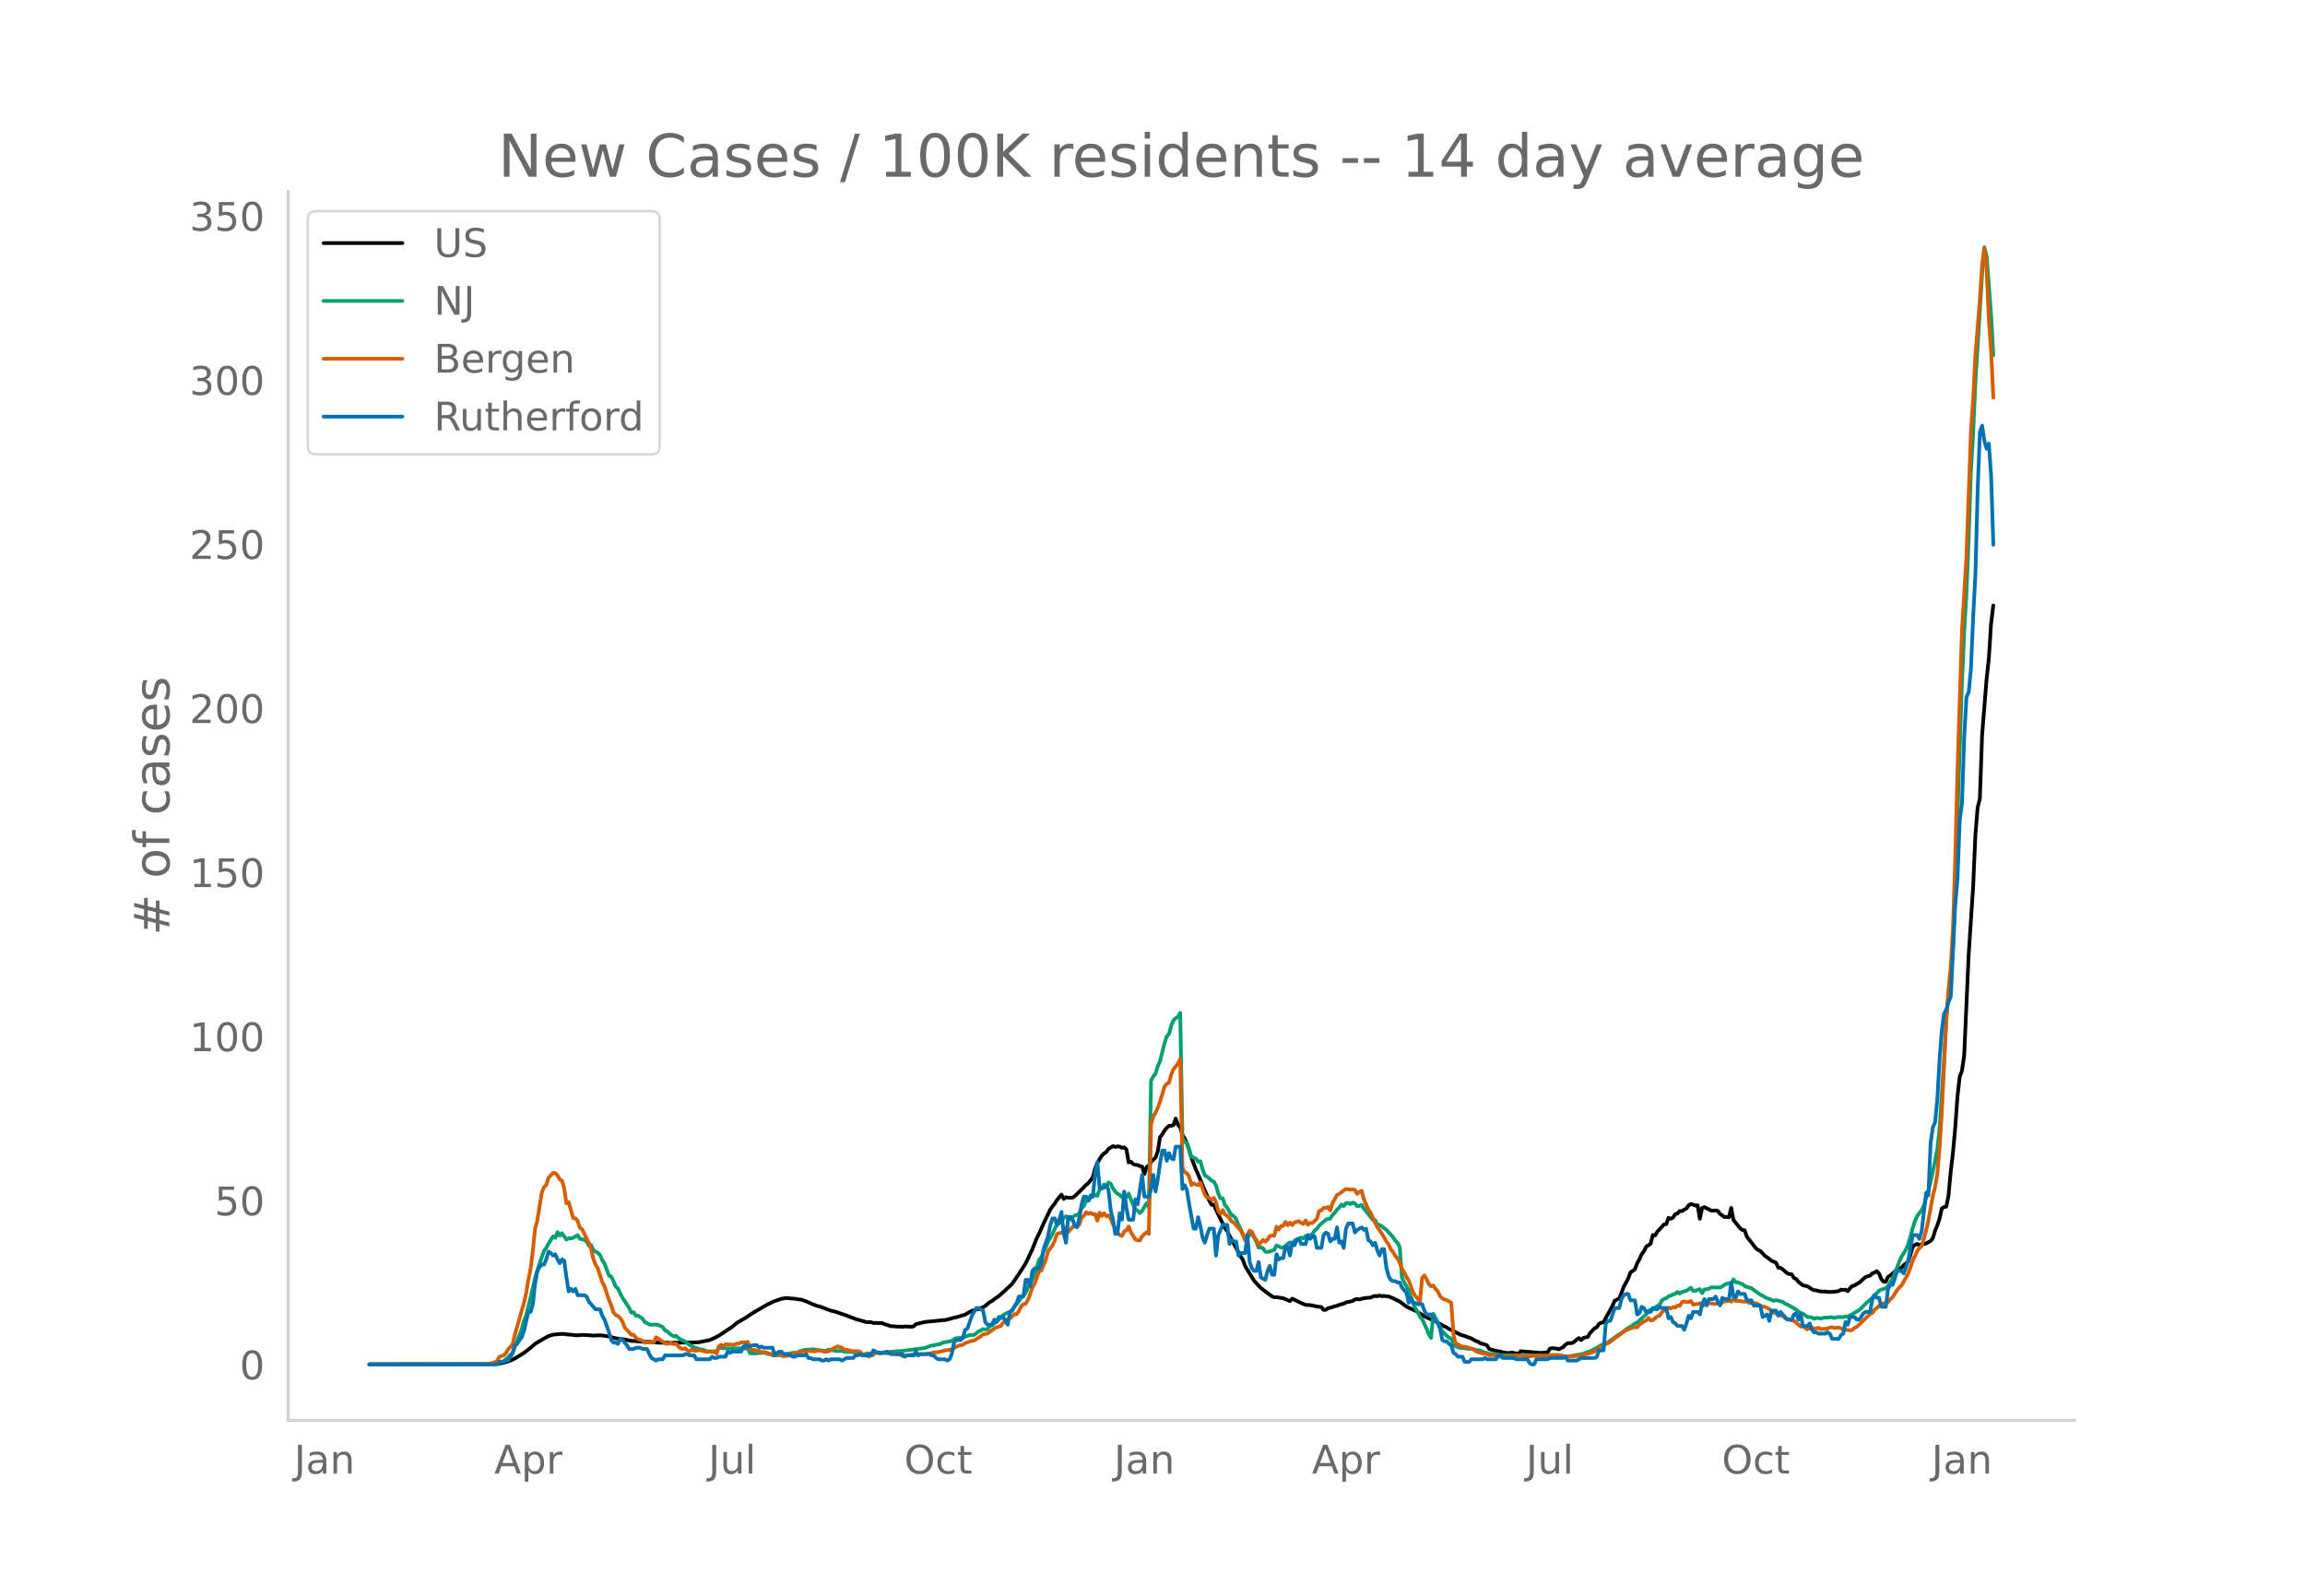 <svg height="864" viewBox="0 0 936 648" width="1248" xmlns="http://www.w3.org/2000/svg" xmlns:xlink="http://www.w3.org/1999/xlink"><defs><style>*{stroke-linecap:butt;stroke-linejoin:round}</style></defs><g id="figure_1"><path d="M0 648h936V0H0z" style="fill:#fff" id="patch_1"/><g id="axes_1"><path d="M117 576.72h725.4V77.76H117z" style="fill:none" id="patch_2"/><path clip-path="url(#p88d39c45ee)" d="m149.973 554.04 48.208-.082 3.638-.156 1.82-.275 1.819-.43 1.82-.592 1.818-.898 1.82-1.078 1.819-1.113 2.728-2.125 1.82-1.604 1.819-1.089 1.819-1.076 1.82-.981 1.818-.56 2.73-.277 1.818-.032.91.195 1.82.11 1.818.226.91.027 1.819-.173 2.729.146 1.819.137 2.729-.126 1.819.21 1.82.28 2.728.726 2.729.387.91.098 2.728.6 1.82.083 2.728.233 1.82.084.909-.043 3.638.346 4.548.053.91.12.91-.143 10.005-.183 4.548-.914 1.819-.827 1.82-.931 5.457-3.614 1.819-1.56 3.638-2.096 2.729-1.852 6.367-3.72.91-.361.91-.508 2.728-.988.91-.293 1.819-.33 2.729.246.91.045.909.196 1.82.216 2.728 1.033 1.819.827 1.82.693.909.166 4.548 1.705 1.819.427 3.638 1.232 4.548 1.724 4.548 1.31 1.82.006.909.306 3.638.049.91.442 2.729.863.91-.029.909.16 1.82-.01.909.141.91-.198 2.728.138.91-.185.91-.864 3.638-.893 4.548-.444 1.819-.168.91-.173.909.037 2.729-.707.91-.325.909-.127 3.638-1.096 2.73-1.555.909-.144.91-.372.909-.088.91-.514.91-.325.909-.544 1.819-1.545.91-.433.909-.772 1.82-1.219 1.818-1.587 1.82-1.675 1.819-1.751 2.729-3.99 2.728-4.26 2.73-5.782 1.818-4.537.91-1.77 1.82-4.11 2.728-5.697.91-1.334.909-1.084.91-1.426 1.819-2.2.91 1.76.909-.706.91.221 1.819-.059.91-.655 2.728-2.658 1.82-1.882.909-.722 1.82-2.349.909-3.545.91-2.166.909-1.627.91-1.395.91-.964.909-.549.91-1.266 1.818-1.154.91.342.91-.232.91.088.909.524.91-.234.909.92.91 5.209.91-.271.909.932.91.344.909.062.91.46.91.194.909 3.015.91-2.834.909-.634.91-1.46 1.819-1.785.91-2.518.909-5.796.91-1.017.91-1.63.909-1.082.91-.84.909-.01.91-.247.909-2.686.91 2.593.91.92.909 3.21.91 1.394.909 2.044.91 2.606.91 3.167 1.818 4.717.91 2.022 1.82 4.435 2.728 6.293.91 1.633.91-.021 1.818 3.973 2.73 5.507.909 1.23.91 1.844 1.818 3.336 2.73 5.066.909 1.45.91 2.512 3.638 5.977 2.729 2.924 3.638 2.736.91.637.91.374.909-.042 1.819.303.91.131 2.728 1.177.91-1.017 3.638 1.789 1.82.755 1.819.076 2.728.568 1.82.233.91 1.154.909-.025.91-.63 1.818-.494.91-.323.91-.19.91-.393 1.818-.485.91-.485 2.729-.589.91-.634.909-.152.91.198.91-.33 1.818-.322 1.82-.135.91-.438.909-.227.91.102.909-.283.91.297.91-.132.909.183.91.028 1.818.72 1.82.93.91.417 2.728 2.059 2.729 1.307.91.34 3.638 2.226 1.819.96 1.82.639 4.547 2.597.91.375.91.601 1.818.842 2.73 1.505 1.818.555 2.73.985 1.818 1.057.91.27.91.687.91.153 1.818.64.91 1.538 3.638.89.91.08.91.346 1.819.246.91.019.909-.28.91.311.91.071.909.211.91-1.064 8.186.69 1.819-.125.91-.045.909-1.53.91-.225 1.819.137.91.326 1.819-.884.91-1.002.909-.59 1.819-.071.91-.575.91-.79.909-.641.91.84.909-.923 1.819-.422.91-1.583 1.819-1.874.91-.472.909-1.384.91-.401.91-.24 3.638-6.692.91-2.043 1.818-.903.91-2.233.91-2.558.91-1.524.909-1.783.91-2.473 1.818-1.24.91-2.483.91-1.603.91-2.048.909-1.172.91-1.877 1.819-1.19.91-3.577.909.174.91-1.516 2.728-2.938.91-.13.91-2.537.909.345.91-.446.91-1.422.909-.247.91-1.028.909.048.91-.607.91-.462.909-1.346.91-.462.909.236.91.387.91-.112.909 5.487.91-4.378.909-.385 2.729 1.396.91.075.909-.135.91.22.909 1.183 1.82 1.315.909-.062.91.13.909-3.805.91 4.964.91 1.064 1.818 2.292.91.648.91.154.91 2.618 3.637 4.666.91.695.91.41 1.819 1.938 1.819 1.276.91.785 1.819.739.91 2.062.909.051.91.637 1.819 1.58.91.31.909.106.91 1.47.91.432.909 1.14 1.819 1.424 1.82.39.909.526.91.7.909.349.91.08.91.286 1.818.215.91-.074.91.195 1.819.019 2.728-.336.91-.606.91.129.91-.131.909.626.91-1.178.909-.928.91-.137.91-.698.909-.392 2.729-2.453 1.819-.534.91-.941.909-.284.91-.604.91.978.909 2.258.91 1.065.909-.01.91-1.963.909-.546 1.82-1.549.909-.974.91-.495.909-.093.91-1.118.91-.616.909-.845.91-2.687.909-3.293.91-.774.91-.36.909.39 2.728-.613 1.82-.998.91-1.1.909-3.058.91-2.189.91-2.745.909-4.11.91-.547.909-.203.91-4.448.909-9.88.91-7.652.91-9.971.909-12.725.91-8.021.909-2.472.91-6.211 1.819-40.966 1.819-27.679.91-20.77.91-11.25.909-3.646.91-25.825 1.818-22.635.91-8.374.91-14.115.91-7.476h0" style="fill:none;stroke:#000;stroke-linecap:round;stroke-width:1.5" id="line2d_1"/><path clip-path="url(#p88d39c45ee)" d="m149.973 554.04 49.118-.105 2.728-.352.91-.329.91-.17.91-.471.909-.618 1.82-1.877.909-.77.91-2.646.909-2.066 1.819-4.836.91-3.4.91-2.109 2.728-11.329.91-4.06 1.819-5.85 1.819-5.132.91-1.196.91-1.727 1.818-2.895.91.553.91-2.336.91 1.45.909-1.02 1.819 2.605.91-.536.91.086.909-.274 1.819-1.062.91 1.451 1.819.45.91.626.909 1.685.91-.216.909 2.035.91.656.91.456.909.915.91 2.122.909 1.347 1.82 4.887.909.416.91 1.818.909 2.216.91.79.91 2.004.909 1.705 1.819 2.766.91 1.44.909 1.909.91-.193.91 1.447.909-.096 1.819 1.333.91 1.336 1.819.934.91.135 1.819-.096.91.184 1.818.888.91 1.32.91.372.91.925.909.654.91.473.909-.184.91.834.91.649 1.818.736 1.82 1.498.909.346.91.602 2.728.858.91.062.91.447.91.235 1.818.024.91-.021.91.42.91-1.809.909-.043.91.163.909-.035.91.141 1.819-.06 3.638-.04 1.82.125.909-.1.91 2.064 1.819-.013.91-.032.909-.143.91.002.909-.138.91.221.91.36.909.03.91.43 1.819.002 3.638-.403 2.729-.515 1.819-.018.91-.686.91-.114.909-.377 1.819-.157h.91l.909-.142 1.82.26 2.728.42.91-.025.91-.485 1.818.227.91.33 1.82-.025.909.017.91.294.909.075.91-.173.91.21.909.036 1.819.38.91.374.91.227.909-.076.91-.298 2.728-.026.91-.298.91-.17.909.218 1.819-.29.91.027 4.548-.463.91.016 10.005-1.282 2.728-.994.91-.021.91-.341.91-.048.909-.271.91-.521 3.638-.639.91-.787.909-.34 1.82-.178.909.096.91-.57.909-.248.91-.382 1.819-.061 1.819-1.426.91-.384.91-.559.909.146.91-.193.909-1.12.91-.405 2.728-2.29.91-.62.91-1.25 1.819-.961.91-.189.909-.896.91-1.514.909-.858.91-1.196.91-1.385 1.818-1.85.91-2.283.91-1.495.91-2.08.909-1.524 1.819-6.2.91-.911.91-2.36.909-1.727.91-2.379 1.818-3.142.91-2.095.91-1.632.91-.534 1.818-2.116.91-.748.91.59.91.75.909-1.041.91-.622.909-.267.91-.655.91-2.183.909-.702.91-2.21.909.02.91-1.287.91-.433.909-.694.91.477.909-2.612.91-.338.91-1.723.909.686.91-1.499.909.577.91 1.894.909 1.214.91.916.91.42.909.936.91-.371.909.446.91-1.511.91 2.401 1.818 4.167.91.331.91 1.054.91-.902.909-1.72.91-1.414.909 1.613.91-51.356.91-1.78.909-1.118.91-2.974.909-2.102 1.82-7.22.909-2.78.91-.995.909-3.387.91-2.139.909-.926.91-.523.91-1.57.909 50.624.91 1.755.909.442.91 2.606.91 3.023.909.282.91.4.909 1.28.91-.204.91 3.288.909 2.514.91.407 1.818 1.685.91.363.91 1.583.91 3.352.909 1.885.91-.03.91 2.827.909 1.007.91 1.696.909 1.285.91.471.909 1.168.91 2.416.91 1.626 1.818 4.49.91-.518.91-1.927.91.014.909 1.267.91 1.75.909 2.465.91-.153.91.449.909 1.342.91.086.909-.147.91-.405.91-.238.909-1.818 1.819.816.91.09.909-.7.91-.904.91-.524.909.426.91-1.038.909-.704.91-.256.91-.372.909.287.91-.986.909.343.91-.458.91-.666.909-1.37.91-.744.909-1.272 2.729-2.4.91-.344.909-.14.91-1.481.91-.857.909-1.28.91-.857.909-1.238.91.69.909-1.218.91-.146.91.497.909-.604.91.343.909 1.17.91-.156.91-.416.909 1.507 3.638 4.554.91.112.91 1.811.909.159.91.56 1.819 1.394 2.728 2.937.91 1.457.91.874.91 1.814.909 12.304.91 1.961.909 1.557.91 1.794 1.819 5.205.91 2.09.909 1.287.91 1.966.91 1.014 1.818 3.948.91 2.286.91 1.452.91-9.813 1.818 3.416.91 1.946.91 1.644 1.819 2.006.91.681.909.385.91 2.234.91.913 1.818.63 1.82.094 1.819.281 1.819.098.91.419.909.025.91.161.91.522.909.184 1.819.684 2.729.007 1.819.434 1.82.047 2.728.012 1.82-.108 2.728.235 2.729.103.91-.09.909.075 1.819-.067 4.548.294 1.82-.027 4.547.096 1.82-.132 4.547-.792.91-.197 1.819-.723.91-.243 1.819-.985 1.819-.993.91-.59 1.819-.663.91-.462 2.728-1.97.91-.679 1.819-1.142 2.729-2.043.91-.468 1.818-1.34.91-.365 1.82-1.686 1.818-1.61.91-1.48 1.82-.828 2.728-1.62.91-1.707.91-.664.909-.301.91-.818.909-.244.91-.458.91-.214.909-.802.91.676.909-.618 1.82-.547 1.818-1.207.91 1.291.91-.096 1.819-.634.91 1.611.909-1.484 1.819-.244.91-.6 3.638.068.91-.446.91-.685.909-.401.91-.21.909.352.91-1.94.91 1.228.909-.045.91.46.909.278.91.79.91.413.909.161.91.298 3.638 2.652.91.404 1.818 1.09.91.2 1.82.828.909-.346 2.729.752.91.739.909.31 3.638 2.069.91.8.91.639.909.175 1.82 1.43.909.011.91.181.909.49.91-.35.91.082.909.238.91-.342 3.638-.277.91.344.909-.282.91-.15 1.819.108.91-.374.909.152 1.819-.99 2.729-1.661.91-.697 1.819-1.954 1.819-1.577.91-.74.909-1.26.91-.612.91-1.101 1.818-.724.91-.18.91-.942.909-1.62.91-1.33 1.819-4.514.91-2.374.909-2.03 1.82-2.953.909-2.197.91-2.964.909-3.557.91-2.793.91-2.115 1.818-2.34.91-1.93 1.82-6.103.909-3.462 1.819-8.525.91-4.87.91-8.196 1.818-27.845.91-15.952.91-11.057.909-6.915.91-11.614.91-23.024 1.818-58.17.91-26.52.91-20.477.91-15.698.909-22.634.91-27.198.909-15.156.91-20.92 2.728-43.829.91-10.904.91 3.427 1.819 23.704.91 16.645h0" style="fill:none;stroke:#009e73;stroke-linecap:round;stroke-width:1.5" id="line2d_2"/><path clip-path="url(#p88d39c45ee)" d="m149.973 554.04 44.57-.071 4.548-.256 1.819-.53.91-.49.91-1.665.909-.45.91-.204.909-.96.91-1.541.91-.92.909-1.163.91-3.932 1.818-6.27.91-3.369.91-2.9.91-4.125.909-5.473.91-4.503.909-7.372.91-8.925.91-3.39 1.818-11.252.91-2.277.91-.837.91-2.92 1.818-1.961.91.05.91.95.91 1.665.909.45.91 3.195.909 6.065.91-.5 1.819 6.423.91.112.909 1.082.91 2.768.909.602 1.82 3.717.909 1.91.91 2.317.909 4.054.91 2.39.91 1.592 1.818 5.514.91 1.705 1.82 5.555.909 2.185.91 2.86.909 1.04.91.41.91.857.909 1.389.91 2.389 1.818 2.022.91.98.91-.01.91 1.174.909.653 1.819.552.91.817.91-.113 2.728.02.91-2.092.91.51 2.728 1.89.91.326.91-.48.909.337.91.153.909-.143.91 1.185.91.725.909.275.91-.347.909.848.91.418.909-.755.91.49h.91l.909-.225 1.819.276.91.378 3.638.081.91.674.91-2.869.909-.745.91.52.909-.674 2.729.194.91-.06.909-.41.91-.01.91-.5.909-.03.91.112.909-.286.91 2.89.909.418.91-.092.91.562.909.01.91.327 1.819.102.91.429.909.174.91.633.909-.245.91.03 1.819.307.91.275 1.819-.204 2.728-1.072.91.02.91-.449.91-.092.909-.265.91.234.909-.398.91.164 1.819.081.91-.275.909-.092 1.819.46.91.101.91-.204.909-.592 1.819-.899.91-.52 1.819.582.91.776.909.04 2.729.623 1.819-.112.91.235.91 1 .909.164 1.819.786.91-.398.909-.266.91-.806.91-.072.909.317.91-.235.909-.02 1.82.255 1.818-.153.91.367 1.82.204.909.623.91-.05.909-.246.91-.04.91-.235.909.102.91-.01.909-.266 2.729.02 1.819-.347.91-.04.909-.307 1.82-.163 3.638-.868.91.01.909-.255 1.819-1.021.91-.45 1.819-.388.91-.694 2.728-.899.91-.112 2.728-1.746.91-.735 1.82-.388.909-.746.91-.54.909-.746.91-.46 1.819-.612.91-1.369 1.819-1.245.91-.45.909-.765.91-.95.909.01.91-1.276.91-1.869.909-.929.91-.153.909-1.573.91-2.267.91-2.767.909-1.46 1.819-5.064.91-.358 1.819-4.34.91-3.44 1.818-2.42.91-1.981.91-2.635.91-.357 1.818-.266.91-2.001.91 1.807 1.819-2.042.91-.664.909.235.91-.592.91-2.798.909-.704.91-1.42.909.613.91-.398.91.572.909-.082.91 2.675.909-3.257.91 1.348.91-1.103.909 1.215.91-.266.909 1.359.91 2.256 1.819 3.42.91.848.909.388.91-1.878.909-.368.91-1.562.91 2.358 1.818 2.9.91.256.91.132.91-1.725 1.818-1.634.91.694.91-44.642.91-3.022.909-1.542.91-2.053.909-2.45 1.82-6.076.909-1.164.91-.388.909-3.38.91-2.164 1.819-2.237.91-1.838.909 44.336.91 1.522.909.418.91 1.552.91 3.278.909-.704.91.5.909.235.91-1.103 1.819 5.014.91 1.164.909.224.91.644.91-.766.909 1.848.91 3.584.909 1.031.91-1.51.91 1.827.909.541.91.899.909 1.44.91.387.909 1.195.91.909.91 1.072.909 1.654.91 2.134.909-2.113.91-1.583.91.439.909 2.022.91 1.337.909 2.053 1.82-2.094.909.715.91-.858.909-1.47.91-.153.91.082.909-3.635.91 1.072.909-1.318.91-.163.909-1.603.91 1.358.91-1.062.909 1 .91-1.061 1.819-.52.91.734.909.368.91-1.389.909 1.756.91-.786.91.092 1.818-1.715.91-3.145.91-.307.91-.99.909.02.91-.418.909 1.419.91-2.971 1.819-3.34.91-.398 1.818-1.358.91-.633 1.82.256.909-.072.91.225.909 1.582.91-.776.91-.48.909 3.503 1.819 4.125.91 1.256 1.819 4.135.91 1.716 1.819 2.675.91 1.46.909 1.675.91 1.123.909 2.093.91 1.052.91 1.644.909.98.91 1.757.909 2.47.91 1.481.909 1.869.91 1.358 1.819 4.911.91 1.501.909.899.91 1.603.91-9.935.909-.99.91 1.592.909 1.95.91.91.91-.338.909 1.389.91 1.031.909 1.88.91.928.91.43.909.295.91.45.909.633.91 12.804.91 3.86.909.153.91.623.909.327 1.819.153.91.46.91.132.909.429.91.725 1.819.653 2.728.562.91.408.91-.132 1.819.214 1.819.49.91.082 3.638-.204.91-.215 2.728-.122.91.275 1.819.133 1.82-.306.909-.174.91.072 1.819-.03 1.819.101 1.819-.306 3.638.01 2.73.51 1.818.062 2.73-.174 1.818-.214 3.639-.98 1.819-.674.91-.592 1.819-1.46.91-.338.909-.592.91-.388.909-.541 1.82-1.41 2.728-1.95.91-.827.91-.52 1.818-.735 1.82-.511.91.102.909-1.133.91-.552.909-.745.91-.296.909-1.072.91.98.91-.102 1.818-1.532.91-.265.91-1.44.91-.684.909-.5.91-.685.909.307.91-.5.91.163.909-.797.91.153.909-1.572.91-.296.91.286.909.01.91-.44.909 1.492.91-.215.91-.071.909-.307.91 1.256.909-.806 1.819-.358.91-.02 1.819.265.91-.316.909-.03.91-.225.91-.5.909-.062.91-.204.909.378.91-1.032.91.756 1.818-.01.91.214.91.082.91-.174.909.715 1.819.04.91.062.91.378.909.766.91.224.909.072 1.819.868.91 1.062.91.439.909.214.91.715.909.122.91.388.91.705.909.541.91.051.909.358.91.224 2.728 2.308.91-.082 1.82 1.246.909-.541.91-.123.909.388.91-.092.91-.234.909.52.91-.122.909.081.91-.224.909-.409.91-.092.91.297 1.818-.194 1.82.755 2.728.398.91-.122.91-.868.91-.398 5.457-5.27.91-.428.909-1.297.91-.715.91-.867 1.818-1.042.91.02.91-.51.909-1.113.91-.786 1.819-2.86.91-1.184.909-.796 2.729-4.759 1.819-5.268 1.82-3.89.909-1.267.91-.817.909-2.93.91-3.41.91-4.034 1.818-10.068.91-3.503.91-5.299.91-10.589.909-14.346 1.819-38.087.91-11.988.909-9.19.91-15.806.91-28.202.909-35.616 1.819-56.773 1.82-30.112 1.818-50.748.91-13.336.91-17.828 1.819-22.383.91-14.03.909-6.892.91 8.465.91 20.412.909 12.457.91 19.32h0" style="fill:none;stroke:#d55e00;stroke-linecap:round;stroke-width:1.5" id="line2d_3"/><path clip-path="url(#p88d39c45ee)" d="M149.973 554.04h51.846l.91-1.04h1.82l.909-.52h.91l1.819-3.12.91-3.12.909-.521.91-1.56.909-1.04.91-2.6 1.819-7.801h.91l.909-3.12.91-8.322.91-5.2.909-1.56.91-1.04h.909l.91-2.08.91-3.121.909.52.91 1.04.909-.52.91 2.08.91 1.56.909-1.56.91.52.909 6.76.91 5.722.91-1.04.909 1.04.91-1.04.909 2.6h2.729l.91.52.909 2.08 2.729 3.12h1.819l.91 2.6.909 1.56 1.82 5.202.909 3.12.91 1.04h.909l.91.52.91-2.08.909.52 1.819 2.08.91 1.56h1.819l.91-.52h1.818l.91.52h1.82l.909 2.08.91 1.56 1.819 1.04.91-.52h1.818l.91-1.56h7.277l.91-.52h.909l.91.52h1.819l.91 1.56h5.457l.91-1.04.909.52h.91l.91-.52h2.728l.91-2.08.91.52.909-.52h3.638l.91-2.08.91-.52.909.52h.91l.909-.52h1.82l.909 1.04.91-.52.909.52h3.638l.91 3.12.91-1.04.91-.52h.909l.91 1.04h1.819l1.819 1.04h.91l.909-.52h2.729l.91-.52.909 1.56h.91l.909.52h2.729l.91.52h.909l.91-.52.91.52.909-.52h3.638l.91.52 1.819-1.04h2.729l.91-1.04h.909l.91-.52.91.52h3.637l.91-2.08 1.82 1.04h2.728l.91-.52 1.819 1.04h4.548l.91 1.04.909-.52h2.729l.91-1.56.909 1.56.91-.52h3.638l.91.52h.909l.91 1.04.91.52h2.728l.91.52.91-.52.909-2.08.91-4.68.909-1.04h1.82l.909-1.04.91-3.12.909-.52 1.82-5.201 1.818-3.12h.91l1.82 1.04.909 4.68.91 1.04h1.818l.91-2.08.91 1.04.91-2.08h1.818l1.82 3.12.91-5.2.909-.52 1.819-3.12.91-2.601h1.819l.91-6.76h.909l.91 2.6.91-6.241.909-1.04h1.819l.91-2.08.91-5.721 1.818-5.201.91-4.68.91-2.6h.909l.91 2.6.91-2.08.909-3.121.91 8.84.909 3.641.91-10.4h.91l.909 1.04.91 2.6.909.52.91-4.16.91-5.201.909-3.12h.91l.909 1.56.91-2.08.91.52.909-9.362.91-4.68.909 10.4h1.82l.909-1.04.91 2.08.909 8.322.91 3.64.909 5.72h.91l.91-8.32.909 2.6.91-11.441.909 6.76.91 4.681h1.819l.91-8.32.909 2.08 1.82-11.962.909 8.841h1.819l.91-3.12.91-5.72.909 6.76.91-5.2.909-6.241.91-5.201h.91l.909 4.16.91-3.12.909 2.08.91.52.909-5.2h1.82l.909 17.162.91-1.56.909 2.08.91 5.72 1.819 9.882h.91l.909-4.68.91 3.64.91 4.68.909 2.08.91-3.12.909-2.6h1.82l.909 10.92.91-8.32 1.818-4.16h1.82l.91 7.8.909-1.56.91.52h.909l.91 5.72.91-1.04h1.818l.91-7.28.91 10.921.91 2.6.909 1.04h.91l.909-3.64.91 6.24 1.819 1.041.91-3.64.909-2.08.91 3.64h.91l.909-8.321.91 2.08.909-.52h.91l.909-4.68h.91l.91 3.64.909-5.2.91 1.04.909-2.08.91-.52.91 2.08h1.818l.91-3.641.91 1.56.91-1.04h.909l.91 4.68h1.819l.91-5.2.909-1.04.91.52.909 3.12.91-1.04h.91l.909-4.68.91 6.24.909-.52.91 2.6.909-7.8.91-2.08h1.819l.91 3.64.909-1.04 1.82-1.04h0l.909 1.04.91-.52.909 4.68.91.52.91 1.56.909-1.04.91 3.12.909 2.08.91-2.6h.91l.909 7.281.91 3.64.909 1.561.91.52h.91l.909.52h.91l.909 2.08 1.819 2.08.91 4.161.91-2.08.909 2.08h.91l.909.52h1.82l.909 2.6.91 1.56h1.819l.91 1.04.909 1.561.91 1.04.909 2.08.91 4.68.91.52h.909l.91 1.041.909.52.91 3.12.91.52.909 1.04h1.819l.91 2.08h1.819l.91-1.04h4.547l.91-.52.91.52h3.638l.91-1.56h.909l.91 1.04h4.547l.91.52h4.548l.91 1.56.91.521h.909l.91-2.08h4.547l.91-.52h5.458l.91-.52.909 1.56h3.638l1.82-1.04h5.457l.91-.52.909-2.6h1.82l.909-10.922.91-1.04h.909l1.82-5.2h1.818l.91-3.641.91-1.56.91-.52h.909l.91 2.6h1.818l.91 5.72.91-.52.91-2.6.909.52.91 1.56h1.819l.91-1.56.909.52h.91l.909-1.04.91.52h1.819l.91 4.16.909-.52.91 2.081.91.52.909 1.04h1.819l.91 1.56.91-2.6.909-3.12.91 1.04.909-2.6h1.82l.909 1.04.91-4.16.909-2.081.91 2.6.909-2.6h1.82l.909-1.04.91 2.08.909 1.56.91-3.12.91.52h1.818l.91-6.76.91 5.72.91.52.909-2.6.91 1.04h1.819l.91 2.6h1.818l.91 2.08h2.729l.91 4.68 1.818-1.04.91 2.601.91-4.16h1.819l.91 2.08.909-1.56 2.729 3.12h1.819l.91-2.08.91-.52.909 2.6.91-2.08.909 4.68h1.82l.909-1.04.91 2.6.909 1.04h.91l.91.52h2.728l.91-.52.909.52.91 2.08h2.728l.91-1.56.91-.52.91-4.68.909 1.04.91-3.12h1.819l.91 1.04h.909l.91-1.04.909-1.56.91-.52h1.819l.91-5.201.909-1.56.91 1.04h.91l.909 3.64h1.819l.91-7.28.909-1.56h.91l.91-2.601.909-3.12h1.819l.91 1.04 1.819-5.2 1.819-10.402h1.82l.909 1.56.91-3.12 1.818-15.602.91 1.04.91-21.322.91-6.241.909-2.08.91-9.361.91-16.122.909-11.962.91-6.76.909-1.56.91-3.12.909-2.081 1.82-37.444.909-10.402.91-23.922.909-6.761.91-27.043.91-16.122.909-2.08.91-9.361.909-21.323.91-17.162.91-34.324.909-23.403.91-2.6.909 6.24.91 3.121.91-2.08.909 13.002.91 28.083h0" style="fill:none;stroke:#0072b2;stroke-linecap:round;stroke-width:1.5" id="line2d_4"/><path d="M117 576.72V77.76" style="fill:none;stroke:#d3d3d3;stroke-linecap:square;stroke-linejoin:miter;stroke-width:1.25" id="patch_3"/><path d="M117 576.72h725.4" style="fill:none;stroke:#d3d3d3;stroke-linecap:square;stroke-linejoin:miter;stroke-width:1.25" id="patch_4"/><g id="matplotlib.axis_1"><g id="xtick_1"><g style="fill:#696969" transform="matrix(.16 0 0 -.16 119.448 598.378)" id="text_1"><defs><path d="M9.813 72.906h9.859V5.078q0-13.187-5-19.14-5-5.954-16.094-5.954h-3.75v8.297h3.078q6.531 0 9.219 3.672Q9.813-4.39 9.813 5.078z" id="DejaVuSans-74"/><path d="M34.281 27.484q-10.89 0-15.093-2.484-4.204-2.484-4.204-8.5 0-4.781 3.157-7.594 3.156-2.797 8.562-2.797 7.485 0 12 5.297 4.516 5.297 4.516 14.078v2zm17.922 3.72V0H43.22v8.297Q40.14 3.328 35.547.953q-4.594-2.375-11.234-2.375-8.391 0-13.36 4.719Q6 8.016 6 15.922q0 9.219 6.172 13.906 6.187 4.688 18.437 4.688h12.61v.89q0 6.203-4.078 9.594-4.078 3.39-11.453 3.39-4.688 0-9.141-1.124-4.438-1.125-8.531-3.375v8.312q4.921 1.906 9.562 2.844 4.64.953 9.031.953 11.875 0 17.735-6.156 5.86-6.14 5.86-18.64z" id="DejaVuSans-97"/><path d="M54.89 33.016V0h-8.984v32.719q0 7.765-3.031 11.61-3.031 3.858-9.078 3.858-7.281 0-11.484-4.64-4.204-4.625-4.204-12.64V0H9.08v54.688h9.03v-8.5q3.235 4.937 7.594 7.374Q30.078 56 35.797 56q9.422 0 14.25-5.828 4.844-5.828 4.844-17.156z" id="DejaVuSans-110"/></defs><use xlink:href="#DejaVuSans-74"/><use x="29.492" xlink:href="#DejaVuSans-97"/><use x="90.771" xlink:href="#DejaVuSans-110"/></g></g><g id="xtick_2"><g style="fill:#696969" transform="matrix(.16 0 0 -.16 200.714 598.378)" id="text_2"><defs><path d="M34.188 63.188 20.797 26.906h26.812zm-5.579 9.718h11.188L67.578 0h-10.25l-6.64 18.703h-32.86L11.188 0H.78z" id="DejaVuSans-65"/><path d="M18.11 8.203v-29H9.077v75.484h9.031v-8.296q2.844 4.875 7.157 7.234Q29.594 56 35.594 56q9.968 0 16.187-7.906 6.235-7.907 6.235-20.797T51.78 6.484q-6.218-7.906-16.187-7.906-6 0-10.328 2.375-4.313 2.375-7.157 7.25zm30.578 19.094q0 9.906-4.079 15.547-4.078 5.64-11.203 5.64-7.14 0-11.218-5.64-4.079-5.64-4.079-15.547 0-9.906 4.078-15.547 4.079-5.64 11.22-5.64 7.124 0 11.202 5.64t4.078 15.547z" id="DejaVuSans-112"/><path d="M41.11 46.297q-1.516.875-3.297 1.281Q36.03 48 33.89 48q-7.625 0-11.703-4.953-4.079-4.953-4.079-14.234V0H9.08v54.688h9.03v-8.5q2.844 4.984 7.375 7.39Q30.031 56 36.531 56q.922 0 2.047-.125 1.125-.11 2.484-.36z" id="DejaVuSans-114"/></defs><use xlink:href="#DejaVuSans-65"/><use x="68.408" xlink:href="#DejaVuSans-112"/><use x="131.885" xlink:href="#DejaVuSans-114"/></g></g><g id="xtick_3"><g style="fill:#696969" transform="matrix(.16 0 0 -.16 287.674 598.378)" id="text_3"><defs><path d="M8.5 21.578v33.11h8.984V21.922q0-7.766 3.016-11.656 3.031-3.875 9.094-3.875 7.265 0 11.484 4.64 4.234 4.64 4.234 12.656v31h8.985V0h-8.984v8.406Q42.047 3.422 37.718 1q-4.313-2.422-10.032-2.422-9.421 0-14.312 5.86Q8.5 10.296 8.5 21.578zM31.11 56z" id="DejaVuSans-117"/><path d="M9.422 75.984h8.984V0H9.422z" id="DejaVuSans-108"/></defs><use xlink:href="#DejaVuSans-74"/><use x="29.492" xlink:href="#DejaVuSans-117"/><use x="92.871" xlink:href="#DejaVuSans-108"/></g></g><g id="xtick_4"><g style="fill:#696969" transform="matrix(.16 0 0 -.16 367.177 598.378)" id="text_4"><defs><path d="M39.406 66.219q-10.75 0-17.078-8.016-6.312-8-6.312-21.828 0-13.766 6.312-21.781 6.328-8 17.078-8 10.735 0 17.016 8 6.281 8.015 6.281 21.781 0 13.828-6.281 21.828-6.281 8.016-17.016 8.016zm0 8q15.328 0 24.5-10.281 9.188-10.282 9.188-27.563 0-17.234-9.188-27.516-9.172-10.28-24.5-10.28-15.375 0-24.593 10.25-9.204 10.265-9.204 27.546t9.204 27.563q9.218 10.28 24.593 10.28z" id="DejaVuSans-79"/><path d="M48.781 52.594v-8.407q-3.812 2.11-7.64 3.157-3.828 1.047-7.735 1.047-8.75 0-13.593-5.547-4.829-5.532-4.829-15.547 0-10.016 4.829-15.563 4.843-5.53 13.593-5.53 3.907 0 7.735 1.046 3.828 1.047 7.64 3.156V2.094Q45.016.344 40.984-.531q-4.015-.89-8.562-.89-12.36 0-19.64 7.765-7.266 7.765-7.266 20.953 0 13.375 7.343 21.031Q20.22 56 33.016 56q4.14 0 8.093-.86 3.953-.843 7.672-2.546z" id="DejaVuSans-99"/><path d="M18.313 70.219V54.688h18.5v-6.985h-18.5V18.016q0-6.688 1.828-8.594 1.828-1.906 7.453-1.906h9.218V0h-9.218q-10.407 0-14.36 3.875-3.953 3.89-3.953 14.14v29.688H2.687v6.984h6.594V70.22z" id="DejaVuSans-116"/></defs><use xlink:href="#DejaVuSans-79"/><use x="78.711" xlink:href="#DejaVuSans-99"/><use x="133.691" xlink:href="#DejaVuSans-116"/></g></g><g id="xtick_5"><g style="fill:#696969" transform="matrix(.16 0 0 -.16 452.36 598.378)" id="text_5"><use xlink:href="#DejaVuSans-74"/><use x="29.492" xlink:href="#DejaVuSans-97"/><use x="90.771" xlink:href="#DejaVuSans-110"/></g></g><g id="xtick_6"><g style="fill:#696969" transform="matrix(.16 0 0 -.16 532.715 598.378)" id="text_6"><use xlink:href="#DejaVuSans-65"/><use x="68.408" xlink:href="#DejaVuSans-112"/><use x="131.885" xlink:href="#DejaVuSans-114"/></g></g><g id="xtick_7"><g style="fill:#696969" transform="matrix(.16 0 0 -.16 619.675 598.378)" id="text_7"><use xlink:href="#DejaVuSans-74"/><use x="29.492" xlink:href="#DejaVuSans-117"/><use x="92.871" xlink:href="#DejaVuSans-108"/></g></g><g id="xtick_8"><g style="fill:#696969" transform="matrix(.16 0 0 -.16 699.178 598.378)" id="text_8"><use xlink:href="#DejaVuSans-79"/><use x="78.711" xlink:href="#DejaVuSans-99"/><use x="133.691" xlink:href="#DejaVuSans-116"/></g></g><g id="xtick_9"><g style="fill:#696969" transform="matrix(.16 0 0 -.16 784.36 598.378)" id="text_9"><use xlink:href="#DejaVuSans-74"/><use x="29.492" xlink:href="#DejaVuSans-97"/><use x="90.771" xlink:href="#DejaVuSans-110"/></g></g></g><g id="matplotlib.axis_2"><g id="ytick_1"><g style="fill:#696969" transform="matrix(.16 0 0 -.16 97.32 560.119)" id="text_10"><defs><path d="M31.781 66.406q-7.61 0-11.453-7.5Q16.5 51.422 16.5 36.375q0-14.984 3.828-22.484 3.844-7.5 11.453-7.5 7.672 0 11.5 7.5 3.844 7.5 3.844 22.484 0 15.047-3.844 22.531-3.828 7.5-11.5 7.5zm0 7.813q12.266 0 18.735-9.703 6.468-9.688 6.468-28.141 0-18.406-6.468-28.11-6.47-9.687-18.735-9.687-12.25 0-18.718 9.688-6.47 9.703-6.47 28.109 0 18.453 6.47 28.14Q19.53 74.22 31.78 74.22z" id="DejaVuSans-48"/></defs><use xlink:href="#DejaVuSans-48"/></g></g><g id="ytick_2"><g style="fill:#696969" transform="matrix(.16 0 0 -.16 87.14 493.488)" id="text_11"><defs><path d="M10.797 72.906h38.719v-8.312H19.828v-17.86q2.14.735 4.281 1.094 2.157.36 4.313.36 12.203 0 19.328-6.688 7.14-6.688 7.14-18.11 0-11.765-7.328-18.296-7.328-6.516-20.656-6.516-4.593 0-9.36.781-4.75.782-9.827 2.344v9.922q4.39-2.39 9.078-3.563 4.687-1.171 9.906-1.171 8.453 0 13.375 4.437 4.938 4.438 4.938 12.063 0 7.609-4.938 12.047-4.922 4.453-13.375 4.453-3.953 0-7.89-.875-3.922-.875-8.016-2.735z" id="DejaVuSans-53"/></defs><use xlink:href="#DejaVuSans-53"/><use x="63.623" xlink:href="#DejaVuSans-48"/></g></g><g id="ytick_3"><g style="fill:#696969" transform="matrix(.16 0 0 -.16 76.96 426.858)" id="text_12"><defs><path d="M12.406 8.297h16.11v55.625l-17.532-3.516v8.985l17.438 3.515h9.86V8.296H54.39V0H12.406z" id="DejaVuSans-49"/></defs><use xlink:href="#DejaVuSans-49"/><use x="63.623" xlink:href="#DejaVuSans-48"/><use x="127.246" xlink:href="#DejaVuSans-48"/></g></g><g id="ytick_4"><g style="fill:#696969" transform="matrix(.16 0 0 -.16 76.96 360.227)" id="text_13"><use xlink:href="#DejaVuSans-49"/><use x="63.623" xlink:href="#DejaVuSans-53"/><use x="127.246" xlink:href="#DejaVuSans-48"/></g></g><g id="ytick_5"><g style="fill:#696969" transform="matrix(.16 0 0 -.16 76.96 293.596)" id="text_14"><defs><path d="M19.188 8.297h34.421V0H7.33v8.297q5.609 5.812 15.296 15.594 9.703 9.797 12.188 12.64 4.734 5.313 6.609 9 1.89 3.688 1.89 7.25 0 5.813-4.078 9.469-4.078 3.672-10.625 3.672-4.64 0-9.797-1.61-5.14-1.609-11-4.89v9.969Q13.767 71.78 18.938 73q5.188 1.219 9.485 1.219 11.328 0 18.062-5.672 6.735-5.656 6.735-15.125 0-4.5-1.688-8.531-1.672-4.016-6.125-9.485-1.218-1.422-7.765-8.187-6.532-6.766-18.453-18.922z" id="DejaVuSans-50"/></defs><use xlink:href="#DejaVuSans-50"/><use x="63.623" xlink:href="#DejaVuSans-48"/><use x="127.246" xlink:href="#DejaVuSans-48"/></g></g><g id="ytick_6"><g style="fill:#696969" transform="matrix(.16 0 0 -.16 76.96 226.966)" id="text_15"><use xlink:href="#DejaVuSans-50"/><use x="63.623" xlink:href="#DejaVuSans-53"/><use x="127.246" xlink:href="#DejaVuSans-48"/></g></g><g id="ytick_7"><g style="fill:#696969" transform="matrix(.16 0 0 -.16 76.96 160.335)" id="text_16"><defs><path d="M40.578 39.313Q47.656 37.797 51.625 33q3.984-4.781 3.984-11.813 0-10.78-7.422-16.703-7.421-5.906-21.093-5.906-4.578 0-9.438.906-4.86.907-10.031 2.72v9.515q4.094-2.39 8.969-3.61 4.89-1.218 10.218-1.218 9.266 0 14.125 3.656 4.86 3.656 4.86 10.64 0 6.454-4.516 10.079-4.515 3.64-12.562 3.64h-8.5v8.11h8.89q7.266 0 11.125 2.906 3.86 2.906 3.86 8.375 0 5.61-3.985 8.61-3.968 3.015-11.39 3.015-4.063 0-8.703-.89-4.641-.876-10.203-2.72v8.782q5.624 1.562 10.53 2.344 4.907.78 9.25.78 11.235 0 17.766-5.109 6.547-5.093 6.547-13.78 0-6.063-3.468-10.235-3.47-4.172-9.86-5.782z" id="DejaVuSans-51"/></defs><use xlink:href="#DejaVuSans-51"/><use x="63.623" xlink:href="#DejaVuSans-48"/><use x="127.246" xlink:href="#DejaVuSans-48"/></g></g><g id="ytick_8"><g style="fill:#696969" transform="matrix(.16 0 0 -.16 76.96 93.705)" id="text_17"><use xlink:href="#DejaVuSans-51"/><use x="63.623" xlink:href="#DejaVuSans-53"/><use x="127.246" xlink:href="#DejaVuSans-48"/></g></g><g style="fill:#696969" transform="matrix(0 -.2 -.2 0 68.8 379.813)" id="text_18"><defs><path d="M51.125 44H36.922l-4.11-16.313h14.313zm-7.328 27.781-5.078-20.265h14.265L58.11 71.78h7.813L60.89 51.516h15.234V44h-17.14l-4-16.313h15.53V20.22H53.079L48 0h-7.813l5.032 20.219H30.906L25.875 0h-7.86l5.079 20.219H7.719v7.468h17.187L29 44H13.281v7.516h17.625l4.985 20.265z" id="DejaVuSans-35"/><path d="M30.61 48.39q-7.22 0-11.422-5.64-4.204-5.64-4.204-15.453 0-9.813 4.172-15.453 4.188-5.64 11.453-5.64 7.188 0 11.375 5.655 4.203 5.672 4.203 15.438 0 9.719-4.203 15.406-4.187 5.688-11.375 5.688zm0 7.61q11.718 0 18.406-7.625 6.703-7.61 6.703-21.078 0-13.422-6.703-21.078-6.688-7.64-18.407-7.64-11.765 0-18.437 7.64-6.656 7.656-6.656 21.078 0 13.469 6.656 21.078Q18.844 56 30.609 56z" id="DejaVuSans-111"/><path d="M37.11 75.984V68.5h-8.594q-4.828 0-6.72-1.953-1.874-1.953-1.874-7.031v-4.828h14.797v-6.985H19.922V0H10.89v47.703H2.297v6.984h8.594V58.5q0 9.125 4.25 13.297 4.25 4.187 13.468 4.187z" id="DejaVuSans-102"/><path d="M44.281 53.078v-8.5q-3.797 1.953-7.906 2.922-4.094.984-8.5.984-6.688 0-10.031-2.047-3.344-2.046-3.344-6.156 0-3.125 2.39-4.906 2.391-1.781 9.626-3.39l3.078-.688q9.562-2.047 13.593-5.781 4.032-3.735 4.032-10.422 0-7.625-6.032-12.078-6.03-4.438-16.578-4.438-4.39 0-9.156.86Q10.688.296 5.422 2v9.281q4.984-2.594 9.812-3.89 4.829-1.282 9.579-1.282 6.343 0 9.75 2.172 3.421 2.172 3.421 6.125 0 3.656-2.468 5.61-2.453 1.953-10.813 3.765l-3.125.735q-8.344 1.75-12.062 5.39-3.704 3.64-3.704 9.985 0 7.718 5.47 11.906Q16.75 56 26.811 56q4.97 0 9.36-.734 4.406-.72 8.11-2.188z" id="DejaVuSans-115"/><path d="M56.203 29.594v-4.39H14.891q.593-9.282 5.593-14.142 5-4.859 13.938-4.859 5.172 0 10.031 1.266 4.86 1.265 9.656 3.812v-8.5Q49.266.734 44.187-.344 39.11-1.422 33.892-1.422q-13.094 0-20.735 7.61-7.64 7.625-7.64 20.625 0 13.421 7.25 21.296Q20.016 56 32.328 56q11.031 0 17.453-7.11 6.422-7.093 6.422-19.296zm-8.984 2.64q-.094 7.36-4.125 11.75-4.032 4.407-10.672 4.407-7.516 0-12.031-4.25-4.516-4.25-5.203-11.97z" id="DejaVuSans-101"/></defs><use xlink:href="#DejaVuSans-35"/><use x="83.789" xlink:href="#DejaVuSans-32"/><use x="115.576" xlink:href="#DejaVuSans-111"/><use x="176.758" xlink:href="#DejaVuSans-102"/><use x="211.963" xlink:href="#DejaVuSans-32"/><use x="243.75" xlink:href="#DejaVuSans-99"/><use x="298.73" xlink:href="#DejaVuSans-97"/><use x="360.01" xlink:href="#DejaVuSans-115"/><use x="412.109" xlink:href="#DejaVuSans-101"/><use x="473.633" xlink:href="#DejaVuSans-115"/></g></g><g style="fill:#696969" transform="matrix(.24 0 0 -.24 202.252 71.76)" id="text_19"><defs><path d="M9.813 72.906h13.28l32.329-60.984v60.984h9.562V0h-13.28L19.39 60.984V0H9.813z" id="DejaVuSans-78"/><path d="M4.203 54.688h8.985l11.234-42.672 11.172 42.672h10.593l11.235-42.672 11.187 42.672h8.985L63.28 0H52.688L40.922 44.828 29.109 0H18.5z" id="DejaVuSans-119"/><path d="M64.406 67.281v-10.39q-4.984 4.64-10.625 6.922-5.64 2.296-11.984 2.296-12.5 0-19.14-7.64-6.641-7.64-6.641-22.094 0-14.406 6.64-22.047 6.64-7.64 19.14-7.64 6.345 0 11.985 2.296 5.64 2.297 10.625 6.938V5.609Q59.234 2.094 53.437.33q-5.78-1.75-12.218-1.75-16.563 0-26.094 10.124-9.516 10.14-9.516 27.672 0 17.578 9.516 27.703 9.531 10.14 26.094 10.14 6.531 0 12.312-1.734 5.797-1.734 10.875-5.203z" id="DejaVuSans-67"/><path d="M25.39 72.906h8.297L8.297-9.28H0z" id="DejaVuSans-47"/><path d="M9.813 72.906h9.859V42.094L52.39 72.906h12.703L28.906 38.922 67.672 0H54.688L19.672 35.11V0h-9.86z" id="DejaVuSans-75"/><path d="M9.422 54.688h8.984V0H9.422zm0 21.296h8.984v-11.39H9.422z" id="DejaVuSans-105"/><path d="M45.406 46.39v29.594h8.985V0h-8.985v8.203Q42.578 3.328 38.25.953q-4.313-2.375-10.375-2.375-9.906 0-16.14 7.906-6.22 7.922-6.22 20.813 0 12.89 6.22 20.797Q17.968 56 27.874 56q6.063 0 10.375-2.375 4.328-2.36 7.156-7.234zm-30.61-19.093q0-9.906 4.079-15.547 4.078-5.64 11.203-5.64 7.125 0 11.219 5.64 4.11 5.64 4.11 15.547 0 9.906-4.11 15.547-4.094 5.64-11.219 5.64-7.125 0-11.203-5.64-4.078-5.64-4.078-15.547z" id="DejaVuSans-100"/><path d="M4.89 31.39h26.313v-8H4.891z" id="DejaVuSans-45"/><path d="M37.797 64.313 12.89 25.39h24.906zm-2.594 8.593H47.61V25.391h10.407v-8.203H47.609V0h-9.812v17.188H4.89v9.515z" id="DejaVuSans-52"/><path d="M32.172-5.078q-3.797-9.766-7.422-12.735-3.61-2.984-9.656-2.984H7.906v7.516h5.282q3.703 0 5.75 1.765Q21-9.766 23.483-3.219l1.61 4.094-22.11 53.813H12.5l17.094-42.766 17.093 42.766h9.516z" id="DejaVuSans-121"/><path d="M2.984 54.688H12.5L29.594 8.797l17.093 45.89h9.516L35.687 0H23.485z" id="DejaVuSans-118"/><path d="M45.406 27.984q0 9.766-4.031 15.125-4.016 5.375-11.297 5.375-7.219 0-11.25-5.375-4.031-5.359-4.031-15.125 0-9.718 4.031-15.093t11.25-5.375q7.281 0 11.297 5.375 4.031 5.375 4.031 15.093zm8.985-21.203q0-13.953-6.203-20.765Q42-20.797 29.203-20.797q-4.734 0-8.937.703-4.203.703-8.157 2.172v8.735q3.954-2.141 7.813-3.157 3.86-1.031 7.86-1.031 8.843 0 13.234 4.61 4.39 4.609 4.39 13.937v4.453q-2.781-4.844-7.125-7.234Q33.938 0 27.875 0 17.828 0 11.672 7.656q-6.156 7.672-6.156 20.328 0 12.688 6.156 20.344Q17.828 56 27.875 56q6.063 0 10.406-2.39 4.344-2.391 7.125-7.22v8.297h8.985z" id="DejaVuSans-103"/></defs><use xlink:href="#DejaVuSans-78"/><use x="74.805" xlink:href="#DejaVuSans-101"/><use x="136.328" xlink:href="#DejaVuSans-119"/><use x="218.115" xlink:href="#DejaVuSans-32"/><use x="249.902" xlink:href="#DejaVuSans-67"/><use x="319.727" xlink:href="#DejaVuSans-97"/><use x="381.006" xlink:href="#DejaVuSans-115"/><use x="433.105" xlink:href="#DejaVuSans-101"/><use x="494.629" xlink:href="#DejaVuSans-115"/><use x="546.729" xlink:href="#DejaVuSans-32"/><use x="578.516" xlink:href="#DejaVuSans-47"/><use x="612.207" xlink:href="#DejaVuSans-32"/><use x="643.994" xlink:href="#DejaVuSans-49"/><use x="707.617" xlink:href="#DejaVuSans-48"/><use x="771.24" xlink:href="#DejaVuSans-48"/><use x="834.863" xlink:href="#DejaVuSans-75"/><use x="900.439" xlink:href="#DejaVuSans-32"/><use x="932.227" xlink:href="#DejaVuSans-114"/><use x="971.09" xlink:href="#DejaVuSans-101"/><use x="1032.613" xlink:href="#DejaVuSans-115"/><use x="1084.713" xlink:href="#DejaVuSans-105"/><use x="1112.496" xlink:href="#DejaVuSans-100"/><use x="1175.973" xlink:href="#DejaVuSans-101"/><use x="1237.496" xlink:href="#DejaVuSans-110"/><use x="1300.875" xlink:href="#DejaVuSans-116"/><use x="1340.084" xlink:href="#DejaVuSans-115"/><use x="1392.184" xlink:href="#DejaVuSans-32"/><use x="1423.971" xlink:href="#DejaVuSans-45"/><use x="1460.055" xlink:href="#DejaVuSans-45"/><use x="1496.139" xlink:href="#DejaVuSans-32"/><use x="1527.926" xlink:href="#DejaVuSans-49"/><use x="1591.549" xlink:href="#DejaVuSans-52"/><use x="1655.172" xlink:href="#DejaVuSans-32"/><use x="1686.959" xlink:href="#DejaVuSans-100"/><use x="1750.436" xlink:href="#DejaVuSans-97"/><use x="1811.715" xlink:href="#DejaVuSans-121"/><use x="1870.895" xlink:href="#DejaVuSans-32"/><use x="1902.682" xlink:href="#DejaVuSans-97"/><use x="1963.961" xlink:href="#DejaVuSans-118"/><use x="2023.141" xlink:href="#DejaVuSans-101"/><use x="2084.664" xlink:href="#DejaVuSans-114"/><use x="2125.777" xlink:href="#DejaVuSans-97"/><use x="2187.057" xlink:href="#DejaVuSans-103"/><use x="2250.533" xlink:href="#DejaVuSans-101"/></g><g id="legend_1"><path d="M128.2 184.5h136.45q3.2 0 3.2-3.2V88.96q0-3.2-3.2-3.2H128.2q-3.2 0-3.2 3.2v92.34q0 3.2 3.2 3.2z" style="fill:none;opacity:.8;stroke:#ccc;stroke-linejoin:miter" id="patch_5"/><path d="M131.4 98.718h32" style="fill:none;stroke:#000;stroke-linecap:round;stroke-width:1.5" id="line2d_5"/><g style="fill:#696969" transform="matrix(.16 0 0 -.16 176.2 104.317)" id="text_20"><defs><path d="M8.688 72.906h9.921V28.61q0-11.718 4.235-16.875 4.25-5.14 13.781-5.14 9.469 0 13.719 5.14 4.25 5.157 4.25 16.875v44.297H64.5V27.391q0-14.25-7.063-21.532-7.046-7.28-20.812-7.28-13.828 0-20.89 7.28-7.047 7.282-7.047 21.532z" id="DejaVuSans-85"/><path d="M53.516 70.516V60.89q-5.61 2.687-10.594 4-4.984 1.328-9.625 1.328-8.047 0-12.422-3.125t-4.375-8.89q0-4.845 2.906-7.313 2.907-2.453 11.016-3.97l5.953-1.218q11.031-2.11 16.281-7.406 5.25-5.297 5.25-14.172 0-10.61-7.11-16.078-7.093-5.469-20.812-5.469-5.172 0-11.015 1.172Q13.14.922 6.89 3.219v10.156q6-3.36 11.765-5.078 5.766-1.703 11.328-1.703 8.438 0 13.032 3.312 4.593 3.328 4.593 9.485 0 5.359-3.297 8.39-3.296 3.032-10.812 4.547L27.484 33.5q-11.03 2.188-15.968 6.875-4.922 4.688-4.922 13.047 0 9.672 6.812 15.234 6.813 5.563 18.766 5.563 5.14 0 10.453-.938 5.328-.922 10.89-2.765z" id="DejaVuSans-83"/></defs><use xlink:href="#DejaVuSans-85"/><use x="73.193" xlink:href="#DejaVuSans-83"/></g><path d="M131.4 122.203h32" style="fill:none;stroke:#009e73;stroke-linecap:round;stroke-width:1.5" id="line2d_7"/><g style="fill:#696969" transform="matrix(.16 0 0 -.16 176.2 127.802)" id="text_21"><use xlink:href="#DejaVuSans-78"/><use x="74.805" xlink:href="#DejaVuSans-74"/></g><path d="M131.4 145.688h32" style="fill:none;stroke:#d55e00;stroke-linecap:round;stroke-width:1.5" id="line2d_9"/><g style="fill:#696969" transform="matrix(.16 0 0 -.16 176.2 151.287)" id="text_22"><defs><path d="M19.672 34.813V8.108H35.5q7.953 0 11.781 3.297 3.844 3.297 3.844 10.078 0 6.844-3.844 10.078-3.828 3.25-11.781 3.25zm0 29.984V42.828h14.61q7.218 0 10.75 2.703 3.546 2.719 3.546 8.282 0 5.515-3.547 8.25-3.531 2.734-10.75 2.734zm-9.86 8.11h25.204q11.28 0 17.375-4.688Q58.5 63.53 58.5 54.89q0-6.703-3.125-10.657-3.125-3.953-9.188-4.922 7.282-1.562 11.313-6.53 4.031-4.954 4.031-12.376 0-9.765-6.64-15.093Q48.25 0 35.984 0H9.812z" id="DejaVuSans-66"/></defs><use xlink:href="#DejaVuSans-66"/><use x="68.604" xlink:href="#DejaVuSans-101"/><use x="130.127" xlink:href="#DejaVuSans-114"/><use x="169.49" xlink:href="#DejaVuSans-103"/><use x="232.967" xlink:href="#DejaVuSans-101"/><use x="294.49" xlink:href="#DejaVuSans-110"/></g><path d="M131.4 169.173h32" style="fill:none;stroke:#0072b2;stroke-linecap:round;stroke-width:1.5" id="line2d_11"/><g style="fill:#696969" transform="matrix(.16 0 0 -.16 176.2 174.773)" id="text_23"><defs><path d="M44.39 34.188q3.172-1.079 6.172-4.594 3-3.516 6.032-9.672L66.609 0H56l-9.313 18.703q-3.624 7.328-7.015 9.719-3.39 2.39-9.25 2.39h-10.75V0h-9.86v72.906h22.266q12.5 0 18.656-5.234 6.157-5.219 6.157-15.766 0-6.89-3.203-11.437-3.204-4.532-9.297-6.282zM19.673 64.797V38.922h12.406q7.125 0 10.766 3.297 3.64 3.297 3.64 9.687 0 6.39-3.64 9.64-3.64 3.25-10.766 3.25z" id="DejaVuSans-82"/><path d="M54.89 33.016V0h-8.984v32.719q0 7.765-3.031 11.61-3.031 3.858-9.078 3.858-7.281 0-11.484-4.64-4.204-4.625-4.204-12.64V0H9.08v75.984h9.03V46.188q3.235 4.937 7.594 7.374Q30.078 56 35.797 56q9.422 0 14.25-5.828 4.844-5.828 4.844-17.156z" id="DejaVuSans-104"/></defs><use xlink:href="#DejaVuSans-82"/><use x="64.982" xlink:href="#DejaVuSans-117"/><use x="128.361" xlink:href="#DejaVuSans-116"/><use x="167.57" xlink:href="#DejaVuSans-104"/><use x="230.949" xlink:href="#DejaVuSans-101"/><use x="292.473" xlink:href="#DejaVuSans-114"/><use x="333.586" xlink:href="#DejaVuSans-102"/><use x="368.791" xlink:href="#DejaVuSans-111"/><use x="429.973" xlink:href="#DejaVuSans-114"/><use x="469.336" xlink:href="#DejaVuSans-100"/></g></g></g></g><defs><clipPath id="p88d39c45ee"><path d="M117 77.76h725.4v498.96H117z"/></clipPath></defs></svg>